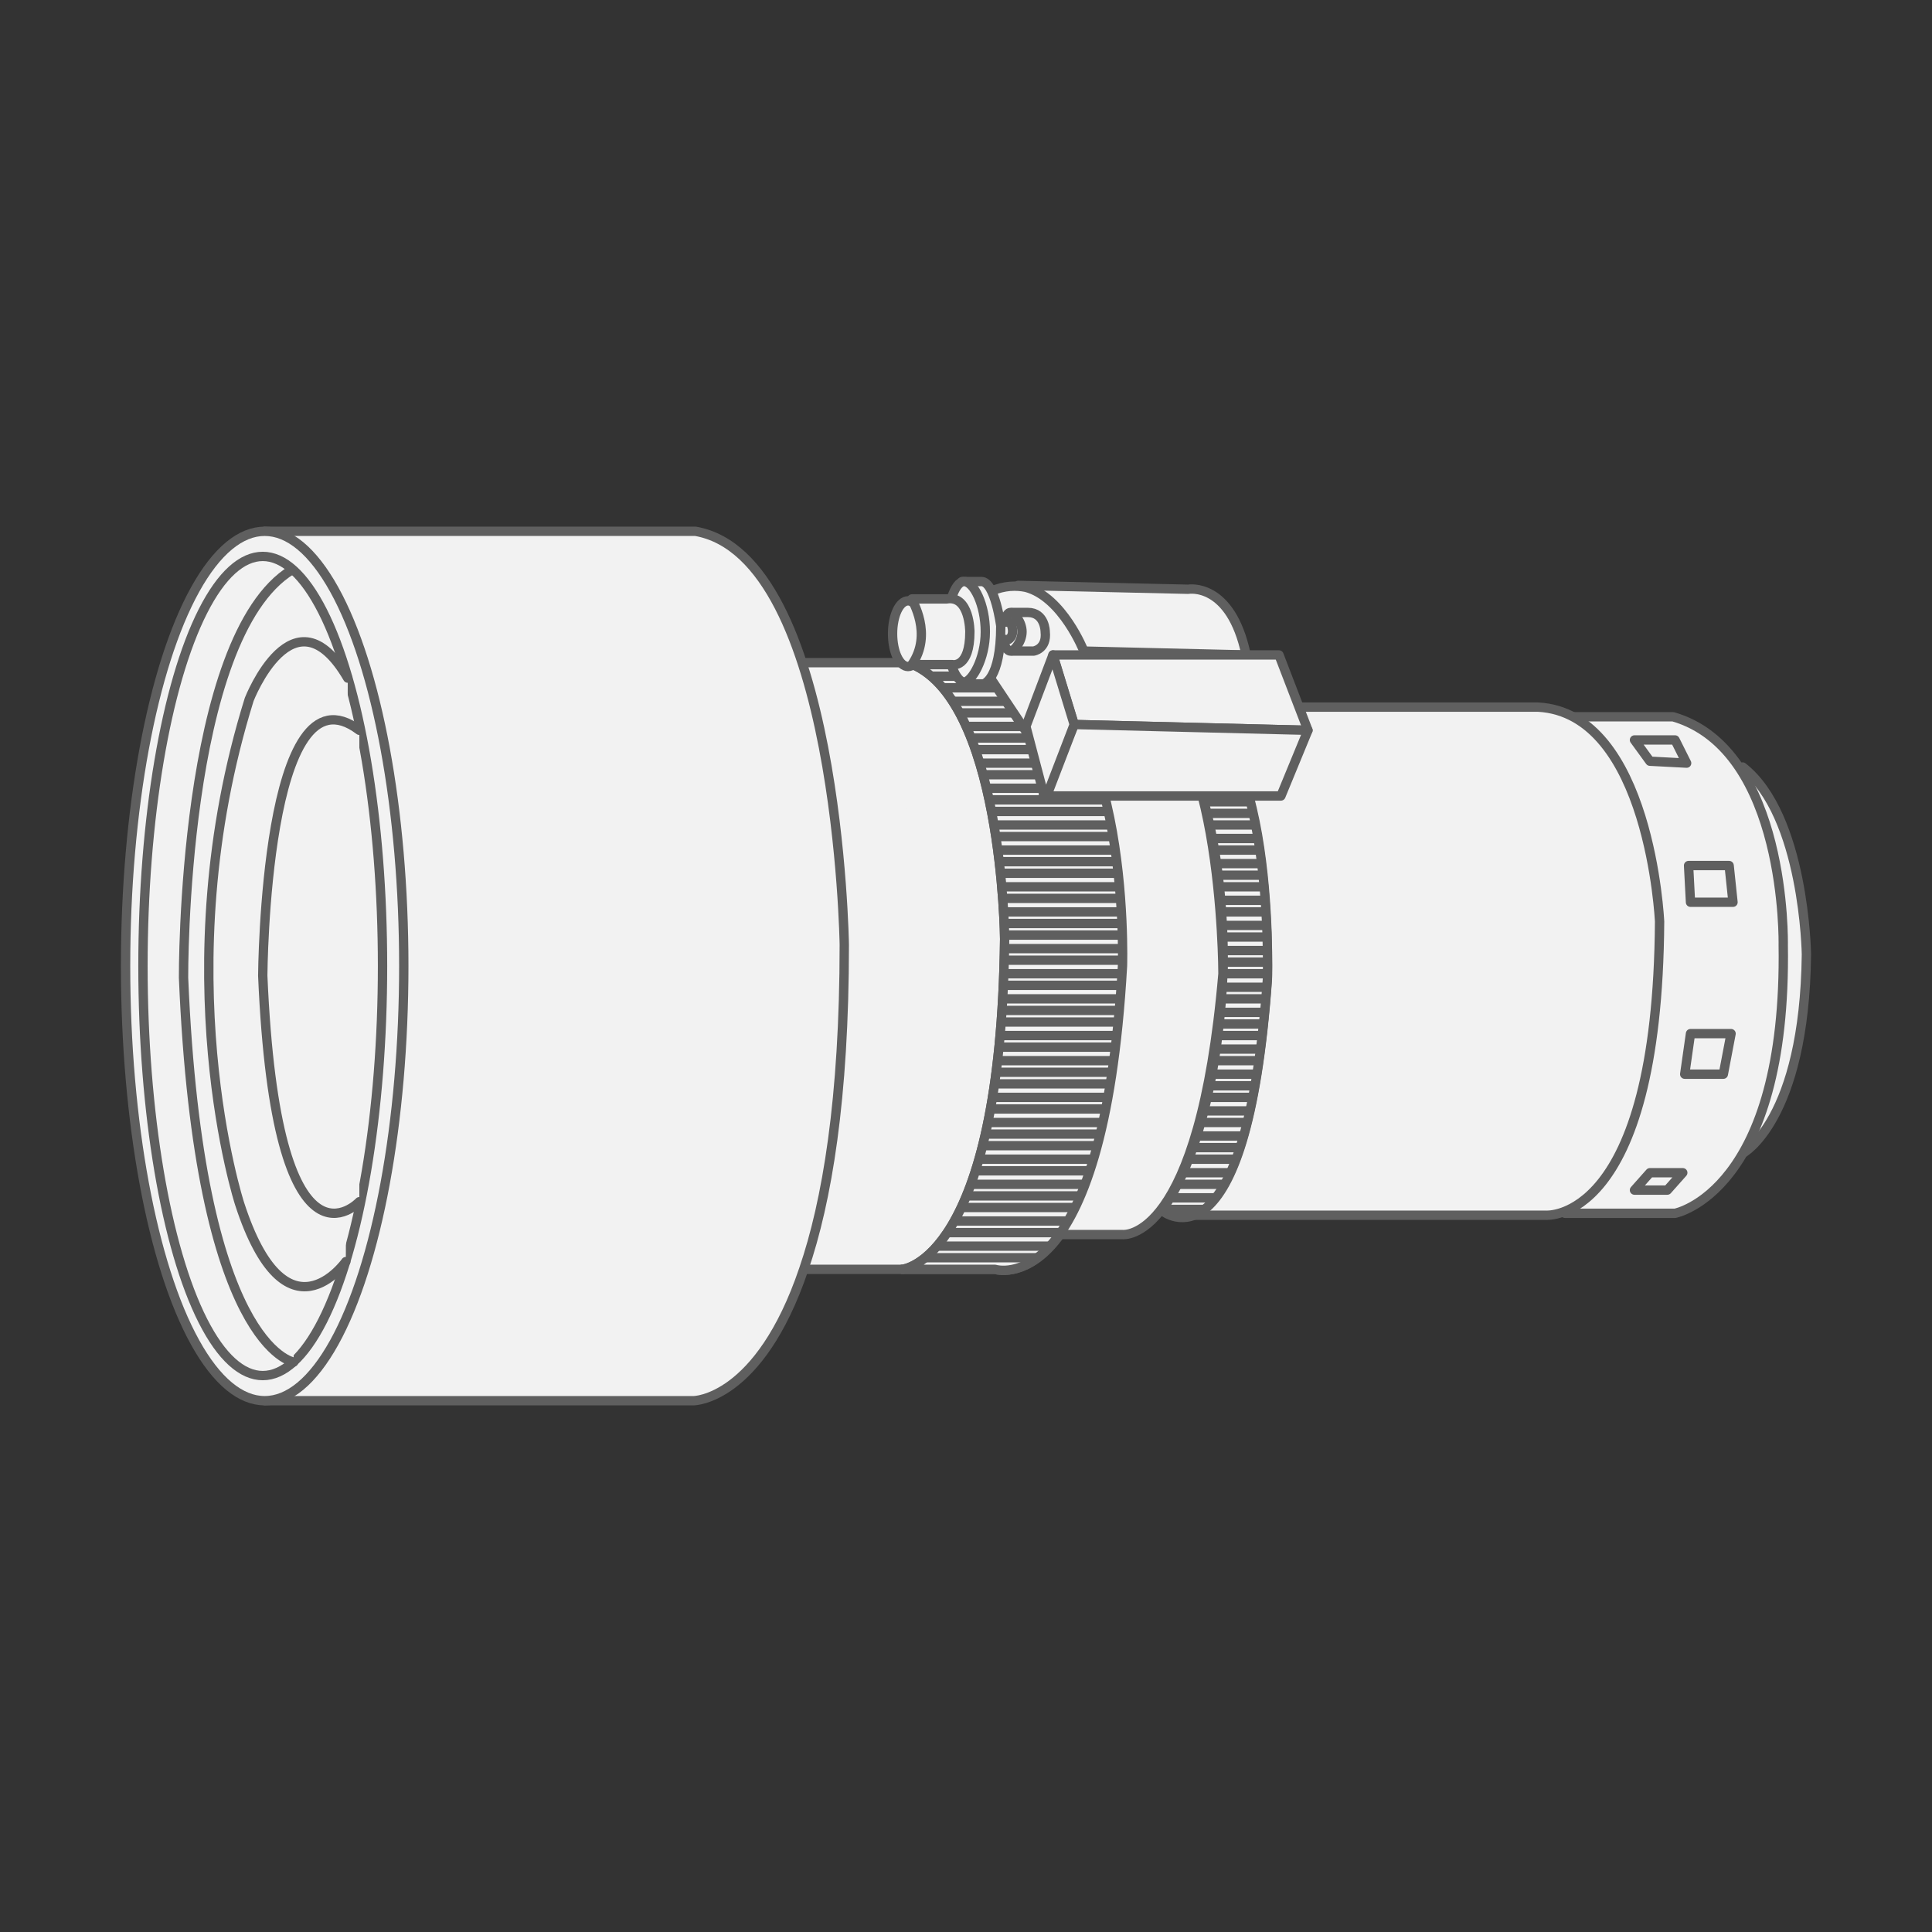 <?xml version="1.0" encoding="utf-8"?>
<!-- Generator: Adobe Illustrator 24.0.0, SVG Export Plug-In . SVG Version: 6.00 Build 0)  -->
<svg version="1.1" id="圖層_1" xmlns="http://www.w3.org/2000/svg" xmlns:xlink="http://www.w3.org/1999/xlink" x="0px" y="0px"
	 viewBox="0 0 100 100" style="enable-background:new 0 0 100 100;" xml:space="preserve">
<rect x="0" y="0" width="100" height="100" fill="#333333" stroke="none"/>
<style type="text/css">
	.st0{fill:#F2F2F2;stroke:#5F5F5F;stroke-width:0.483;stroke-linecap:round;stroke-linejoin:round;stroke-miterlimit:10;}
	.st1{clip-path:url(#SVGID_2_);}
	.st2{clip-path:url(#SVGID_4_);}
</style>
<g>
	<path class="st0" d="M90.2,59.7c0,0,3.2-1.7,3.3-10.3c0,0-0.1-7.2-3.3-9.7"/>
	<path class="st0" d="M81,62.8h5.7c0,0,5.8-1.1,5.6-13.9c0,0,0.2-10.1-5.7-11.8h-5.4"/>
	<path class="st0" d="M61.4,62.9H80c0,0,5.8,0.5,5.9-15.2c0,0-0.5-10.8-6.3-11.1H61.2"/>
	<polygon class="st0" points="84.6,61.6 85.4,60.7 87.1,60.7 86.3,61.6 	"/>
	<polygon class="st0" points="87.2,55.6 87.5,53.5 89.6,53.5 89.2,55.6 	"/>
	<polygon class="st0" points="87.5,46.7 87.4,44.8 89.5,44.8 89.7,46.7 	"/>
	<polygon class="st0" points="85.4,39.4 84.6,38.3 86.7,38.3 87.3,39.5 	"/>
	<path class="st0" d="M60.2,62.6c0,0,4.3,3.5,5.4-12c0,0,0.4-15.2-5.6-14"/>
	<path class="st0" d="M56.6,68.6"/>
	<g>
		<defs>
			<path id="SVGID_1_" d="M60.3,62.4c0,0,2.6-3.3,3-12c0,0,0.4-9.3-3.3-13.7c6.1-1.3,5.6,14,5.6,14c-1.1,15.4-5.4,12-5.4,12"/>
		</defs>
		<use xlink:href="#SVGID_1_"  style="overflow:visible;fill:#F2F2F2;"/>
		<clipPath id="SVGID_2_">
			<use xlink:href="#SVGID_1_"  style="overflow:visible;"/>
		</clipPath>
		<g class="st1">
			<line class="st0" x1="55.9" y1="64.5" x2="69.7" y2="64.5"/>
			<line class="st0" x1="55.9" y1="62" x2="69.7" y2="62"/>
			<line class="st0" x1="55.9" y1="63.2" x2="69.7" y2="63.2"/>
			<line class="st0" x1="55.9" y1="60.7" x2="69.7" y2="60.7"/>
			<line class="st0" x1="55.9" y1="60" x2="69.7" y2="60"/>
			<line class="st0" x1="55.9" y1="56.8" x2="69.7" y2="56.8"/>
			<line class="st0" x1="55.9" y1="58.1" x2="69.7" y2="58.1"/>
			<line class="st0" x1="55.9" y1="55.6" x2="69.7" y2="55.6"/>
			<line class="st0" x1="55.9" y1="63.9" x2="69.7" y2="63.9"/>
			<line class="st0" x1="55.9" y1="61.3" x2="69.7" y2="61.3"/>
			<line class="st0" x1="55.9" y1="62.6" x2="69.7" y2="62.6"/>
			<line class="st0" x1="55.9" y1="59.4" x2="69.7" y2="59.4"/>
			<line class="st0" x1="55.9" y1="58.8" x2="69.7" y2="58.8"/>
			<line class="st0" x1="55.9" y1="56.2" x2="69.7" y2="56.2"/>
			<line class="st0" x1="55.9" y1="57.5" x2="69.7" y2="57.5"/>
			<line class="st0" x1="55.9" y1="54.9" x2="69.7" y2="54.9"/>
			<line class="st0" x1="55.9" y1="54.3" x2="69.7" y2="54.3"/>
			<line class="st0" x1="55.9" y1="51.7" x2="69.7" y2="51.7"/>
			<line class="st0" x1="55.9" y1="53" x2="69.7" y2="53"/>
			<line class="st0" x1="55.9" y1="50.4" x2="69.7" y2="50.4"/>
			<line class="st0" x1="55.9" y1="49.8" x2="69.7" y2="49.8"/>
			<line class="st0" x1="55.9" y1="46.6" x2="69.7" y2="46.6"/>
			<line class="st0" x1="55.9" y1="47.9" x2="69.7" y2="47.9"/>
			<line class="st0" x1="55.9" y1="45.3" x2="69.7" y2="45.3"/>
			<line class="st0" x1="55.9" y1="53.6" x2="69.7" y2="53.6"/>
			<line class="st0" x1="55.9" y1="51.1" x2="69.7" y2="51.1"/>
			<line class="st0" x1="55.9" y1="52.4" x2="69.7" y2="52.4"/>
			<line class="st0" x1="55.9" y1="49.2" x2="69.7" y2="49.2"/>
			<line class="st0" x1="55.9" y1="48.5" x2="69.7" y2="48.5"/>
			<line class="st0" x1="55.9" y1="45.9" x2="69.7" y2="45.9"/>
			<line class="st0" x1="55.9" y1="47.2" x2="69.7" y2="47.2"/>
			<line class="st0" x1="55.9" y1="44" x2="69.7" y2="44"/>
			<line class="st0" x1="55.9" y1="44.7" x2="69.7" y2="44.7"/>
			<line class="st0" x1="55.9" y1="41.5" x2="69.7" y2="41.5"/>
			<line class="st0" x1="55.9" y1="42.7" x2="69.7" y2="42.7"/>
			<line class="st0" x1="55.9" y1="40.2" x2="69.7" y2="40.2"/>
			<line class="st0" x1="55.9" y1="39.5" x2="69.7" y2="39.5"/>
			<line class="st0" x1="55.9" y1="36.3" x2="69.7" y2="36.3"/>
			<line class="st0" x1="55.9" y1="37.6" x2="69.7" y2="37.6"/>
			<line class="st0" x1="55.9" y1="35.1" x2="69.7" y2="35.1"/>
			<line class="st0" x1="55.9" y1="43.4" x2="69.7" y2="43.4"/>
			<line class="st0" x1="55.9" y1="40.8" x2="69.7" y2="40.8"/>
			<line class="st0" x1="55.9" y1="42.1" x2="69.7" y2="42.1"/>
			<line class="st0" x1="55.9" y1="38.9" x2="69.7" y2="38.9"/>
			<line class="st0" x1="55.9" y1="38.3" x2="69.7" y2="38.3"/>
			<line class="st0" x1="55.9" y1="35.7" x2="69.7" y2="35.7"/>
			<line class="st0" x1="55.9" y1="37" x2="69.7" y2="37"/>
			<line class="st0" x1="55.9" y1="34.4" x2="69.7" y2="34.4"/>
		</g>
		<use xlink:href="#SVGID_1_"  style="overflow:visible;fill:none;stroke:#5F5F5F;stroke-width:0.483;stroke-miterlimit:10;"/>
	</g>
	<path class="st0" d="M41.6,65.7h9.9c0,0,5.7,1.8,6.6-15.7c0,0,0.5-15.2-6.8-15.7h-9.8"/>
	<path class="st0" d="M54.8,63.9h3.3c0,0,4,0.5,5.2-13.5c0,0,0-14.5-5.2-14.5h-3.5"/>
	<path class="st0" d="M46.7,65.7c0,0,5.1-0.4,5.3-17.1c0,0-0.1-12.6-5-14.3"/>
	<g>
		<defs>
			<path id="SVGID_3_" d="M51.3,34.3c7.3,0.5,6.8,15.7,6.8,15.7c-1,17.5-6.6,15.7-6.6,15.7h-4.8c0,0,5.1-0.4,5.3-17.1
				c0,0-0.1-12.6-5-14.3H51.3z"/>
		</defs>
		<use xlink:href="#SVGID_3_"  style="overflow:visible;fill:#F2F2F2;"/>
		<clipPath id="SVGID_4_">
			<use xlink:href="#SVGID_3_"  style="overflow:visible;"/>
		</clipPath>
		<g class="st2">
			<line class="st0" x1="46.5" y1="65.1" x2="60.3" y2="65.1"/>
			<line class="st0" x1="46.5" y1="62.5" x2="60.3" y2="62.5"/>
			<line class="st0" x1="46.5" y1="63.8" x2="60.3" y2="63.8"/>
			<line class="st0" x1="46.5" y1="61.3" x2="60.3" y2="61.3"/>
			<line class="st0" x1="46.5" y1="60.6" x2="60.3" y2="60.6"/>
			<line class="st0" x1="46.5" y1="57.4" x2="60.3" y2="57.4"/>
			<line class="st0" x1="46.5" y1="58.7" x2="60.3" y2="58.7"/>
			<line class="st0" x1="46.5" y1="56.1" x2="60.3" y2="56.1"/>
			<line class="st0" x1="46.5" y1="64.5" x2="60.3" y2="64.5"/>
			<line class="st0" x1="46.5" y1="61.9" x2="60.3" y2="61.9"/>
			<line class="st0" x1="46.5" y1="63.2" x2="60.3" y2="63.2"/>
			<line class="st0" x1="46.5" y1="60" x2="60.3" y2="60"/>
			<line class="st0" x1="46.5" y1="59.3" x2="60.3" y2="59.3"/>
			<line class="st0" x1="46.5" y1="56.8" x2="60.3" y2="56.8"/>
			<line class="st0" x1="46.5" y1="58.1" x2="60.3" y2="58.1"/>
			<line class="st0" x1="46.5" y1="55.5" x2="60.3" y2="55.5"/>
			<line class="st0" x1="46.5" y1="54.9" x2="60.3" y2="54.9"/>
			<line class="st0" x1="46.5" y1="52.3" x2="60.3" y2="52.3"/>
			<line class="st0" x1="46.5" y1="53.6" x2="60.3" y2="53.6"/>
			<line class="st0" x1="46.5" y1="51" x2="60.3" y2="51"/>
			<line class="st0" x1="46.5" y1="50.4" x2="60.3" y2="50.4"/>
			<line class="st0" x1="46.5" y1="47.2" x2="60.3" y2="47.2"/>
			<line class="st0" x1="46.5" y1="48.4" x2="60.3" y2="48.4"/>
			<line class="st0" x1="46.5" y1="45.9" x2="60.3" y2="45.9"/>
			<line class="st0" x1="46.5" y1="54.2" x2="60.3" y2="54.2"/>
			<line class="st0" x1="46.5" y1="51.7" x2="60.3" y2="51.7"/>
			<line class="st0" x1="46.5" y1="52.9" x2="60.3" y2="52.9"/>
			<line class="st0" x1="46.5" y1="49.7" x2="60.3" y2="49.7"/>
			<line class="st0" x1="46.5" y1="49.1" x2="60.3" y2="49.1"/>
			<line class="st0" x1="46.5" y1="46.5" x2="60.3" y2="46.5"/>
			<line class="st0" x1="46.5" y1="47.8" x2="60.3" y2="47.8"/>
			<line class="st0" x1="46.5" y1="44.6" x2="60.3" y2="44.6"/>
			<line class="st0" x1="46.5" y1="45.2" x2="60.3" y2="45.2"/>
			<line class="st0" x1="46.5" y1="42" x2="60.3" y2="42"/>
			<line class="st0" x1="46.5" y1="43.3" x2="60.3" y2="43.3"/>
			<line class="st0" x1="46.5" y1="40.8" x2="60.3" y2="40.8"/>
			<line class="st0" x1="46.5" y1="40.1" x2="60.3" y2="40.1"/>
			<line class="st0" x1="46.5" y1="36.9" x2="60.3" y2="36.9"/>
			<line class="st0" x1="46.5" y1="38.2" x2="60.3" y2="38.2"/>
			<line class="st0" x1="46.5" y1="35.6" x2="60.3" y2="35.6"/>
			<line class="st0" x1="46.5" y1="44" x2="60.3" y2="44"/>
			<line class="st0" x1="46.5" y1="41.4" x2="60.3" y2="41.4"/>
			<line class="st0" x1="46.5" y1="42.7" x2="60.3" y2="42.7"/>
			<line class="st0" x1="46.5" y1="39.5" x2="60.3" y2="39.5"/>
			<line class="st0" x1="46.5" y1="38.8" x2="60.3" y2="38.8"/>
			<line class="st0" x1="46.5" y1="36.3" x2="60.3" y2="36.3"/>
			<line class="st0" x1="46.5" y1="37.6" x2="60.3" y2="37.6"/>
			<line class="st0" x1="46.5" y1="35" x2="60.3" y2="35"/>
		</g>
		
			<use xlink:href="#SVGID_3_"  style="overflow:visible;fill:none;stroke:#5F5F5F;stroke-width:0.483;stroke-linecap:round;stroke-linejoin:round;stroke-miterlimit:10;"/>
	</g>
	<path class="st0" d="M13.7,72.5h22.2c0,0,3.4,0,5.7-6.8c1.2-3.5,2.1-8.8,2.1-16.8c0,0-0.3-20.1-7.7-21.4H13.7"/>
	<ellipse class="st0" cx="13.7" cy="50" rx="7.2" ry="22.5"/>
	<ellipse class="st0" cx="13.6" cy="50" rx="6.2" ry="21.2"/>
	<path class="st0" d="M15.2,70.5c0,0-4.9-0.7-5.7-19.9c0,0-0.1-17.6,5.6-21.1"/>
	<path class="st0" d="M17.9,65.3c0,0-3.1,4.4-5.5-3c0,0-3.9-12,0.5-26.1c0,0,2.3-5.9,5.1-1.1"/>
	<path class="st0" d="M18.6,62.2c0,0-4.3,4.6-5-11.7c0,0,0.1-16.4,5-12.7"/>
	<path class="st0" d="M61.5,30.5c0,0,2.2-0.4,3,3.4l-8.4-0.2c0,0-1-1.3-3.4-3.4L61.5,30.5z"/>
	<path class="st0" d="M56.1,33.7c0,0-1.1-2.8-3-3.3c-0.5-0.1-1.1-0.1-1.8,0.2L51,34.7l2.2,3.3L56.1,33.7z"/>
	<path class="st0" d="M52.4,33.7h1.1c0,0,0.7-0.1,0.6-1c0,0,0-1-0.9-1h-0.8"/>
	<path class="st0" d="M52.3,31.7c0.2,0,0.6,0.5,0.6,1s-0.4,1-0.6,1c-0.2,0-0.4-0.4-0.4-1C51.9,32.2,52.1,31.7,52.3,31.7z"/>
	<path class="st0" d="M51.6,33.1h0.6c0,0,0.4-0.2,0.1-0.9h-0.7"/>
	<polygon class="st0" points="54.5,33.9 66.2,33.9 67.7,37.8 55.6,37.5 	"/>
	<polygon class="st0" points="54,41.2 66.3,41.2 67.7,37.8 55.6,37.5 	"/>
	<path class="st0" d="M50,35.4h0.9c0,0,0.9-0.2,0.9-3c0,0-0.3-2.3-1-2.3h-1"/>
	<path class="st0" d="M49.9,30.1c0.5,0,1.1,1.2,1.1,2.6s-0.7,2.6-1.1,2.6S49,34.2,49,32.8S49.4,30.1,49.9,30.1z"/>
	<ellipse class="st0" cx="47" cy="32.8" rx="0.8" ry="1.7"/>
	<path class="st0" d="M47.2,34.4h2.1c0,0,0.9,0.2,0.9-1.7c0,0,0-1.9-1.2-1.7h-1.8C47.2,31.1,48.3,32.8,47.2,34.4z"/>
	<polygon class="st0" points="54.1,41.4 55.6,37.5 54.5,33.9 53.1,37.6 	"/>
</g>
</svg>

